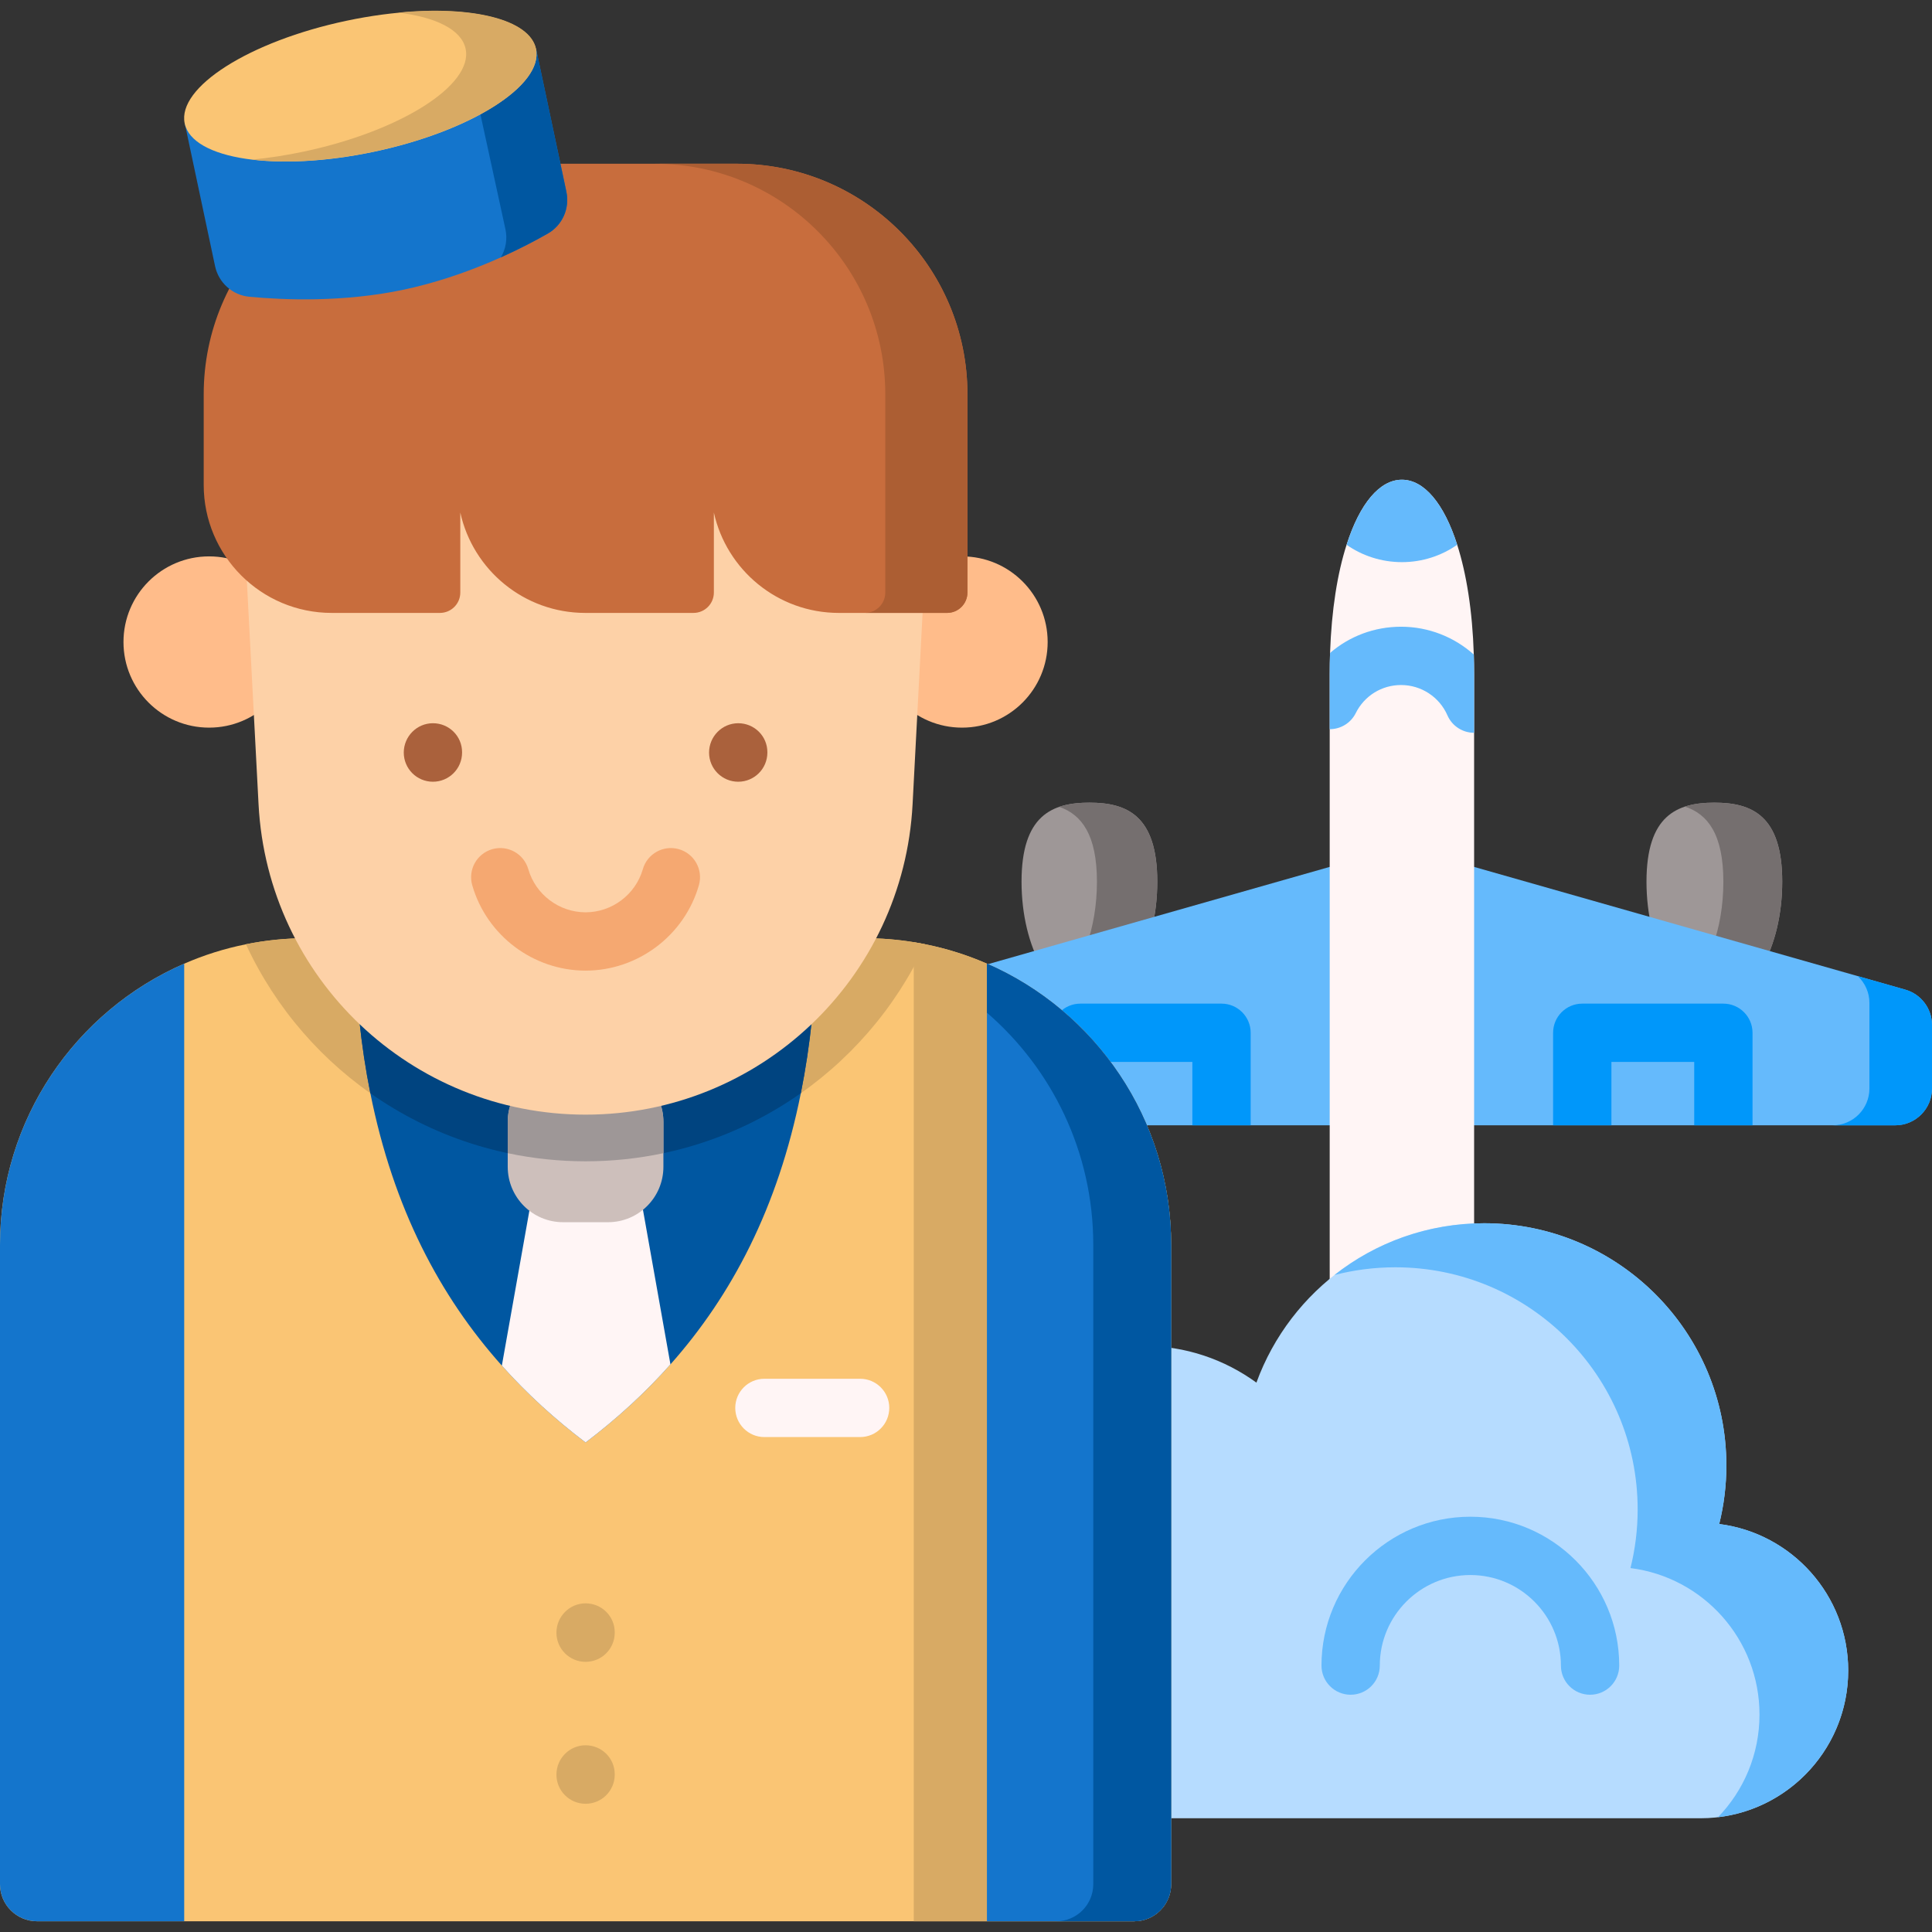 <?xml version="1.0" encoding="iso-8859-1"?>
<!-- Generator: Adobe Illustrator 23.0.3, SVG Export Plug-In . SVG Version: 6.00 Build 0)  -->
<svg version="1.1" id="Capa_1" xmlns="http://www.w3.org/2000/svg" xmlns:xlink="http://www.w3.org/1999/xlink" x="0px" y="0px"
	 viewBox="0 0 512 512" style="enable-background:new 0 0 512 512;" xml:space="preserve">
<rect x="0" y="0" width="512" height="512" fill="#333333" stroke="none"/>
<g>
	<g>
		<g>
			<g>
				<g>
					<g>
						<g>
							<g>
								<path style="fill:#9E9797;" d="M472.31,233.656c0,17.546-8.053,31.77-17.987,31.77c-9.934,0-17.987-14.224-17.987-31.77
									s8.053-20.948,17.987-20.948C464.257,212.707,472.31,216.11,472.31,233.656z"/>
								<path style="fill:#756F6F;" d="M472.306,233.655c0,17.549-8.048,31.772-17.988,31.772c-2.79,0-5.433-1.122-7.794-3.131
									c6.029-5.131,10.184-16.027,10.184-28.64s-4.156-17.91-10.184-19.9c2.361-0.771,5.004-1.044,7.794-1.044
									C464.258,212.711,472.306,216.106,472.306,233.655z"/>
							</g>
							<g>
								<path style="fill:#9E9797;" d="M306.693,233.656c0,17.546-8.053,31.77-17.987,31.77c-9.934,0-17.987-14.224-17.987-31.77
									s8.053-20.948,17.987-20.948C298.64,212.707,306.693,216.11,306.693,233.656z"/>
								<path style="fill:#756F6F;" d="M306.688,233.655c0,17.549-8.048,31.772-17.978,31.772c-2.878,0-5.59-1.19-7.999-3.307
									c5.921-5.209,9.989-15.998,9.989-28.465c0-12.467-4.068-17.793-9.989-19.832c2.409-0.829,5.121-1.112,7.999-1.112
									C298.64,212.711,306.688,216.106,306.688,233.655z"/>
							</g>
						</g>
						<g>
							<g>
								<path style="fill:#65BAFC;" d="M512,271.649v16.813c0,5.388-4.368,9.756-9.756,9.756H382.012v-70.938l122.901,34.985
									C509.105,263.459,512,267.281,512,271.649z"/>
								<path style="fill:#0097FA;" d="M511.999,271.641v16.827c0,5.385-4.37,9.755-9.755,9.755h-16.583
									c5.385,0,9.755-4.37,9.755-9.755v-22.68c0-2.761-1.161-5.307-3.083-7.102l12.584,3.58
									C509.111,263.456,511.999,267.29,511.999,271.641z"/>
								<path style="fill:#65BAFC;" d="M361.017,227.279v70.938H240.784c-5.388,0-9.756-4.368-9.756-9.756v-16.813
									c0-4.368,2.895-8.19,7.088-9.385L361.017,227.279z"/>
							</g>
							<path style="fill:#FFF5F5;" d="M390.655,178.603V355.32c0,31.184-8.571,51.478-19.141,51.478
								c-10.569,0-19.13-20.295-19.13-51.478V178.603c0-1.896,0.031-3.75,0.093-5.563c0.392-11.404,1.957-21.139,4.378-28.66
								c3.513-10.961,8.777-17.245,14.659-17.245c5.883,0,11.157,6.284,14.659,17.235c2.442,7.613,4.038,17.492,4.399,29.092
								C390.624,175.142,390.655,176.852,390.655,178.603z"/>
							<path style="fill:#65BAFC;" d="M386.171,144.369c-4.156,2.907-9.209,4.604-14.652,4.604c-5.443,0-10.506-1.697-14.662-4.595
								c3.512-10.955,8.77-17.247,14.662-17.247C377.401,127.132,382.669,133.414,386.171,144.369z"/>
						</g>
						<path style="fill:#65BAFC;" d="M390.655,178.603V194.2c-2.977,0-5.81-1.731-7.077-4.636c-2.133-4.873-6.954-8.025-12.28-8.025
							c-5.12,0-9.715,2.843-12.002,7.428c-1.35,2.709-4.069,4.275-6.912,4.275v-14.639c0-1.896,0.031-3.75,0.093-5.563
							c5.13-4.43,11.744-6.954,18.821-6.954c7.263,0,14.083,2.72,19.275,7.376C390.624,175.142,390.655,176.852,390.655,178.603z"/>
						<g>
							<g>
								<path style="fill:#0097FA;" d="M464.437,273.699v24.518h-15.453v-16.792h-21.943v16.792h-15.453v-24.518
									c0-4.265,3.462-7.726,7.726-7.726h37.396C460.975,265.973,464.437,269.434,464.437,273.699z"/>
								<path style="fill:#0097FA;" d="M331.44,273.699v24.518h-15.453v-16.792h-21.953v16.792h-15.453v-24.518
									c0-4.265,3.462-7.726,7.726-7.726h37.406C327.979,265.973,331.44,269.434,331.44,273.699z"/>
							</g>
						</g>
					</g>
					<g>
						<path style="fill:#B6DCFF;" d="M455.609,403.881c1.232-4.968,1.897-10.159,1.897-15.508c0-35.457-28.743-64.2-64.2-64.2
							c-27.742,0-51.372,17.597-60.342,42.237c-8.411-6.124-18.762-9.746-29.962-9.746c-28.151,0-50.972,22.821-50.972,50.972
							c0,4.247,0.528,8.369,1.506,12.313c-15.304,1.939-27.141,14.996-27.141,30.826c0,17.167,13.917,31.084,31.084,31.084h193.165
							c21.623,0,39.151-17.529,39.151-39.151C489.794,422.769,474.885,406.323,455.609,403.881z"/>
						<path style="fill:#65BAFC;" d="M489.794,442.711c0,20.046-15.071,36.571-34.513,38.873
							c6.819-7.043,11.004-16.642,11.004-27.206c0-19.939-14.905-36.386-34.191-38.824c1.239-4.965,1.902-10.165,1.902-15.51
							c0-35.459-28.748-64.197-64.197-64.197c-5.58,0-11.004,0.712-16.164,2.048c10.916-8.594,24.699-13.725,39.673-13.725
							c35.449,0,64.197,28.748,64.197,64.206c0,5.346-0.663,10.535-1.893,15.5C474.889,406.325,489.794,422.772,489.794,442.711z"/>
					</g>
					<path style="fill:#65BAFC;" d="M421.385,449.123c-4.268,0-7.726-3.459-7.726-7.726c0-13.233-10.766-23.998-23.998-23.998
						c-13.233,0-23.999,10.766-23.999,23.998c0,4.267-3.459,7.726-7.726,7.726s-7.726-3.459-7.726-7.726
						c0-21.754,17.698-39.451,39.452-39.451c21.754,0,39.451,17.698,39.451,39.451C429.112,445.664,425.653,449.123,421.385,449.123
						z"/>
				</g>
			</g>
		</g>
		<g>
			<path style="fill:#FAC574;" d="M310.363,329.906V499.35c0,5.408-4.389,9.807-9.807,9.807H9.807c-5.408,0-9.807-4.399-9.807-9.807
				V329.906c0-33.337,20.089-62.007,48.82-74.523c5.192-2.266,10.662-4.007,16.359-5.141c5.192-1.051,10.57-1.607,16.081-1.607
				h147.841c4.44,0,8.808,0.361,13.052,1.051c1.02,0.165,2.029,0.35,3.029,0.556c5.697,1.133,11.167,2.874,16.37,5.141
				C290.274,267.899,310.363,296.569,310.363,329.906z"/>
			<path style="fill:#D8AA64;" d="M245.183,250.242c-15.762,34.089-50.252,57.515-89.997,57.515
				c-39.755,0-74.235-23.426-90.007-57.515c5.192-1.051,10.57-1.607,16.081-1.607h147.841c4.44,0,8.808,0.361,13.052,1.051
				C243.174,249.85,244.184,250.036,245.183,250.242z"/>
			<path style="fill:#0057A1;" d="M216.462,248.635c-0.278,14.999-1.741,28.639-4.234,41.073
				c-6.078,30.359-18.296,53.549-34.552,71.865c-6.84,7.706-14.381,14.546-22.489,20.696c-7.984-6.057-15.432-12.795-22.19-20.367
				c-16.411-18.368-28.742-41.65-34.851-72.185c-2.493-12.434-3.956-26.084-4.234-41.084H216.462z"/>
			<path style="fill:#004480;" d="M216.462,248.635c-0.278,14.999-1.741,28.639-4.234,41.073
				c-16.163,11.394-35.85,18.049-57.041,18.049s-40.878-6.655-57.041-18.038c-2.493-12.434-3.956-26.084-4.234-41.084H216.462z"/>
			<path style="fill:#FFF5F5;" d="M177.675,361.574c-6.84,7.706-14.381,14.546-22.489,20.696
				c-7.984-6.057-15.432-12.795-22.19-20.367l8.715-49.057h27.3L177.675,361.574z"/>
			<g>
				<path style="fill:#CDBFBB;" d="M175.811,297.321v11.888c0,8.118-6.572,14.69-14.68,14.69h-11.899
					c-8.108,0-14.68-6.573-14.68-14.69v-11.888c0-8.108,6.573-14.68,14.68-14.68h11.899
					C169.238,282.641,175.811,289.214,175.811,297.321z"/>
				<path style="fill:#9E9797;" d="M175.811,297.321v8.283c-6.655,1.411-13.557,2.153-20.624,2.153s-13.98-0.742-20.635-2.153
					v-8.283c0-8.108,6.573-14.68,14.68-14.68h11.899C169.238,282.641,175.811,289.214,175.811,297.321z"/>
			</g>
			<path style="fill:#D8AA64;" d="M310.365,329.904v169.442c0,5.414-4.394,9.809-9.809,9.809h-58.4V249.689
				c6.788,1.089,13.281,3.021,19.392,5.689C290.277,267.904,310.365,296.564,310.365,329.904z"/>
			<g>
				<path style="fill:#1475CC;" d="M310.365,329.904v169.442c0,5.417-4.391,9.809-9.809,9.809h-39.009V255.378
					C290.277,267.904,310.365,296.564,310.365,329.904z"/>
				<path style="fill:#0057A1;" d="M310.365,329.904v169.442c0,5.414-4.394,9.809-9.809,9.809h-20.637
					c5.414,0,9.809-4.394,9.809-9.809V329.904c0-24.58-10.927-46.63-28.18-61.529v-12.996
					C290.277,267.904,310.365,296.564,310.365,329.904z"/>
				<path style="fill:#1475CC;" d="M48.817,255.378v253.776H9.809c-5.417,0-9.809-4.391-9.809-9.809V329.904
					C0,296.564,20.088,267.904,48.817,255.378z"/>
			</g>
			<g>
				<g>
					<g>
						<g>
							<g>
								<line style="fill:none;" x1="205.667" y1="234.172" x2="205.667" y2="234.266"/>
							</g>
						</g>
					</g>
				</g>
			</g>
			<g>
				<g>
					<circle style="fill:#FFBC8A;" cx="254.948" cy="170.139" r="22.692"/>
				</g>
				<g>
					<circle style="fill:#FFBC8A;" cx="55.416" cy="170.139" r="22.692"/>
				</g>
				<g>
					<path style="fill:#FDD1A7;" d="M155.182,295.393L155.182,295.393c-46.165,0-84.25-36.143-86.663-82.245l-5.886-112.454h185.098
						l-5.886,112.454C239.432,259.25,201.347,295.393,155.182,295.393z"/>
				</g>
				<g>
					<g>
						<g>
							<path style="fill:#AA613C;" d="M114.729,207.166c-4.268,0-7.726-3.459-7.726-7.726c0-4.267,3.459-7.777,7.726-7.777
								c4.268,0,7.726,3.409,7.726,7.677v0.1C122.456,203.706,118.997,207.166,114.729,207.166z"/>
							<path style="fill:#AA613C;" d="M195.636,207.166c-4.268,0-7.726-3.459-7.726-7.726c0-4.267,3.459-7.777,7.726-7.777
								s7.726,3.409,7.726,7.677v0.1C203.362,203.706,199.903,207.166,195.636,207.166z"/>
						</g>
					</g>
					<path style="fill:#F5A871;" d="M155.182,257.224c-13.851,0-26.199-9.301-30.03-22.617c-1.179-4.101,1.189-8.382,5.29-9.561
						c4.1-1.177,8.381,1.189,9.561,5.29c1.937,6.733,8.178,11.436,15.179,11.436s13.243-4.702,15.179-11.435
						c1.179-4.101,5.462-6.471,9.56-5.291c4.102,1.179,6.47,5.46,5.291,9.56C181.383,247.923,169.034,257.224,155.182,257.224z"/>
				</g>
				<path style="fill:#C86D3D;" d="M53.983,104.498v24.003c0,18.738,15.19,33.929,33.929,33.929h28.67c2.982,0,5.4-2.417,5.4-5.4
					v-21.211c3.347,15.219,16.904,26.611,33.129,26.611h28.67c2.982,0,5.4-2.417,5.4-5.4v-21.211
					c3.347,15.219,16.904,26.611,33.129,26.611h28.67c2.982,0,5.4-2.417,5.4-5.4v-52.532c0-33.748-27.358-61.106-61.106-61.106
					h-80.183C81.341,43.391,53.983,70.75,53.983,104.498z"/>
				<path style="fill:#AC5E33;" d="M256.382,104.497v52.529c0,2.981-2.419,5.4-5.4,5.4h-21.771c2.981,0,5.4-2.419,5.4-5.4v-52.529
					c0-33.748-27.354-61.102-61.102-61.102h21.76C229.017,43.395,256.382,70.749,256.382,104.497z"/>
			</g>
		</g>
	</g>
	<path style="fill:#D8AA64;" d="M155.186,440.405c-4.268,0-7.726-3.459-7.726-7.726c0-4.267,3.459-7.776,7.726-7.776
		c4.268,0,7.726,3.409,7.726,7.676v0.1C162.912,436.946,159.454,440.405,155.186,440.405z"/>
	<path style="fill:#D8AA64;" d="M155.186,478.019c-4.268,0-7.726-3.459-7.726-7.726c0-4.267,3.459-7.777,7.726-7.777
		c4.268,0,7.726,3.409,7.726,7.677v0.1C162.912,474.559,159.454,478.019,155.186,478.019z"/>
	<g>
		<path style="fill:#1475CC;" d="M150.101,50.84c0.929,4.378-1.066,8.864-4.956,11.077c-7.755,4.412-21.783,11.378-38.186,14.857
			c-15.968,3.387-31.855,2.725-40.882,1.871c-4.478-0.424-8.152-3.717-9.085-8.117l-8.027-37.841l93.097-19.747L150.101,50.84z"/>
		<path style="fill:#0057A1;" d="M145.146,61.913c-3.183,1.813-7.397,4.049-12.414,6.294c1.298-2.174,1.772-4.811,1.226-7.407
			l-9.601-44.102l17.709-3.76l8.035,37.9C151.028,55.217,149.04,59.709,145.146,61.913z"/>
		
			<ellipse transform="matrix(0.978 -0.207 0.207 0.978 -2.655 20.315)" style="fill:#FAC574;" cx="95.514" cy="22.813" rx="47.584" ry="17.741"/>
		<path style="fill:#D8AA64;" d="M99.196,40.167c-12.074,2.555-23.447,3.183-32.317,2.122c4.368-0.422,8.963-1.123,13.65-2.122
			c25.713-5.45,44.906-17.647,42.866-27.228c-1.071-5.079-7.891-8.406-17.884-9.601c19.573-1.906,34.892,1.772,36.551,9.601
			C144.091,22.52,124.899,34.718,99.196,40.167z"/>
	</g>
	<path style="fill:#FFF5F5;" d="M227.94,380.838h-25.363c-4.268,0-7.726-3.459-7.726-7.726c0-4.267,3.459-7.726,7.726-7.726h25.363
		c4.268,0,7.726,3.459,7.726,7.726C235.666,377.379,232.207,380.838,227.94,380.838z"/>
</g>
<g>
</g>
<g>
</g>
<g>
</g>
<g>
</g>
<g>
</g>
<g>
</g>
<g>
</g>
<g>
</g>
<g>
</g>
<g>
</g>
<g>
</g>
<g>
</g>
<g>
</g>
<g>
</g>
<g>
</g>
</svg>
